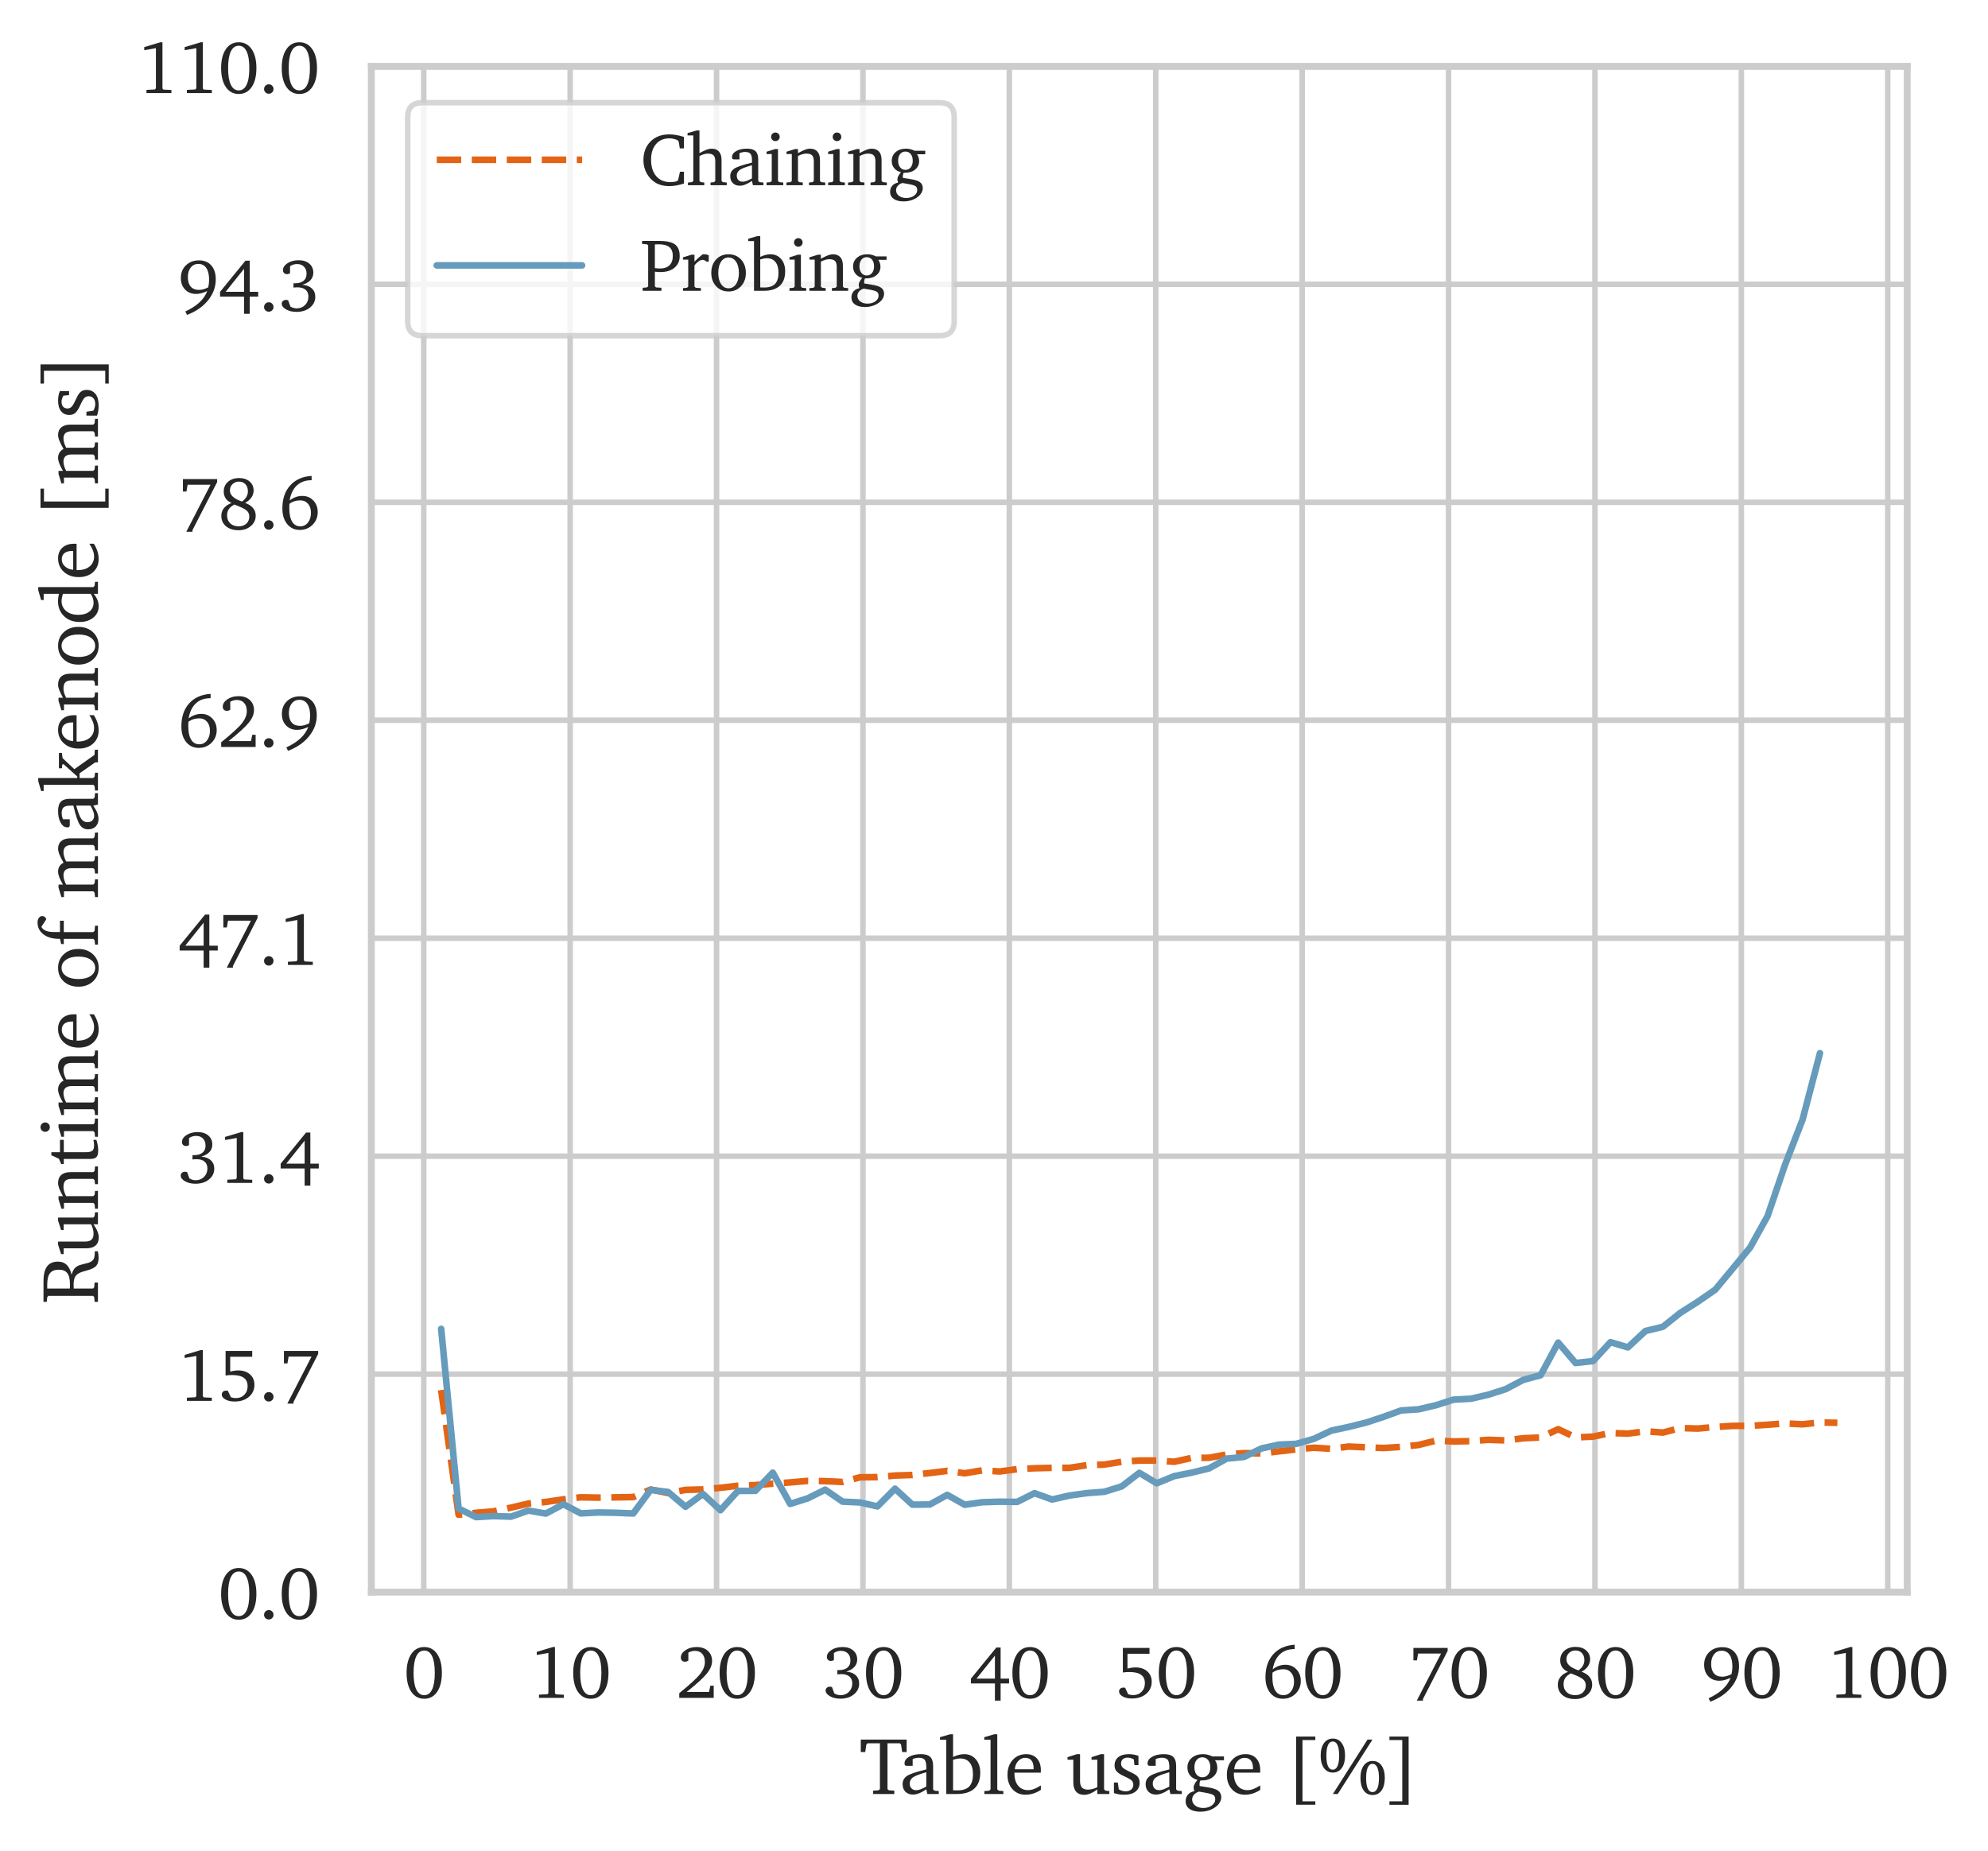 <?xml version="1.0" encoding="utf-8" standalone="no"?>
<!DOCTYPE svg PUBLIC "-//W3C//DTD SVG 1.1//EN"
  "http://www.w3.org/Graphics/SVG/1.1/DTD/svg11.dtd">
<svg xmlns:xlink="http://www.w3.org/1999/xlink" width="361.138pt" height="336.275pt" viewBox="0 0 361.138 336.275" xmlns="http://www.w3.org/2000/svg" version="1.1">
 <defs>
  <style type="text/css">*{stroke-linejoin: round; stroke-linecap: butt}</style>
 </defs>
 <g id="figure_1">
  <g id="patch_1">
   <path d="M 0 336.275 
L 361.138 336.275 
L 361.138 0 
L 0 0 
z
" style="fill: #ffffff"/>
  </g>
  <g id="axes_1">
   <g id="patch_2">
    <path d="M 67.461 289.256 
L 346.461 289.256 
L 346.461 12.056 
L 67.461 12.056 
z
" style="fill: #ffffff"/>
   </g>
   <g id="matplotlib.axis_1">
    <g id="xtick_1">
     <g id="line2d_1">
      <path d="M 76.978 289.256 
L 76.978 12.056 
" clip-path="url(#pc74f387fff)" style="fill: none; stroke: #cccccc; stroke-linecap: round"/>
     </g>
     <g id="text_1">
      <!-- 0 -->
      <g style="fill: #262626" transform="translate(73.307 308.468) scale(0.132 -0.132)">
       <defs>
        <path id="Charter-Roman-30" d="M 1778 4072 
Q 1331 4072 1097 3580 
Q 863 3088 863 2144 
Q 863 1206 1097 718 
Q 1331 231 1778 231 
Q 2225 231 2456 720 
Q 2688 1209 2688 2150 
Q 2688 3094 2456 3583 
Q 2225 4072 1778 4072 
z
M 1778 4372 
Q 2484 4372 2890 3778 
Q 3297 3184 3297 2150 
Q 3297 1113 2889 517 
Q 2481 -78 1778 -78 
Q 1078 -78 670 517 
Q 263 1113 263 2150 
Q 263 3184 669 3778 
Q 1075 4372 1778 4372 
z
" transform="scale(0.016)"/>
       </defs>
       <use xlink:href="#Charter-Roman-30"/>
      </g>
     </g>
    </g>
    <g id="xtick_2">
     <g id="line2d_2">
      <path d="M 103.573 289.256 
L 103.573 12.056 
" clip-path="url(#pc74f387fff)" style="fill: none; stroke: #cccccc; stroke-linecap: round"/>
     </g>
     <g id="text_2">
      <!-- 10 -->
      <g style="fill: #262626" transform="translate(96.232 308.468) scale(0.132 -0.132)">
       <defs>
        <path id="Charter-Roman-31" d="M 1991 4372 
L 2169 4372 
L 2169 397 
L 2247 300 
L 2938 269 
L 2938 0 
L 794 0 
L 794 275 
L 1528 313 
L 1606 422 
L 1606 3866 
L 603 3688 
L 603 3956 
L 1991 4372 
z
" transform="scale(0.016)"/>
       </defs>
       <use xlink:href="#Charter-Roman-31"/>
       <use xlink:href="#Charter-Roman-30" x="55.615"/>
      </g>
     </g>
    </g>
    <g id="xtick_3">
     <g id="line2d_3">
      <path d="M 130.168 289.256 
L 130.168 12.056 
" clip-path="url(#pc74f387fff)" style="fill: none; stroke: #cccccc; stroke-linecap: round"/>
     </g>
     <g id="text_3">
      <!-- 20 -->
      <g style="fill: #262626" transform="translate(122.827 308.468) scale(0.132 -0.132)">
       <defs>
        <path id="Charter-Roman-32" d="M 903 506 
L 2828 506 
L 2944 1050 
L 3231 1050 
L 3231 0 
L 269 0 
L 269 403 
Q 1669 1541 2070 2062 
Q 2472 2584 2472 3078 
Q 2472 3531 2245 3787 
Q 2019 4044 1619 4044 
Q 1469 4044 1328 4006 
Q 1188 3969 1050 3891 
L 1050 3206 
Q 981 3159 909 3134 
Q 838 3109 763 3109 
Q 597 3109 500 3206 
Q 403 3303 403 3469 
Q 403 3828 801 4100 
Q 1200 4372 1759 4372 
Q 2369 4372 2730 4042 
Q 3091 3713 3091 3163 
Q 3091 2656 2652 2103 
Q 2213 1550 903 506 
z
" transform="scale(0.016)"/>
       </defs>
       <use xlink:href="#Charter-Roman-32"/>
       <use xlink:href="#Charter-Roman-30" x="55.615"/>
      </g>
     </g>
    </g>
    <g id="xtick_4">
     <g id="line2d_4">
      <path d="M 156.763 289.256 
L 156.763 12.056 
" clip-path="url(#pc74f387fff)" style="fill: none; stroke: #cccccc; stroke-linecap: round"/>
     </g>
     <g id="text_4">
      <!-- 30 -->
      <g style="fill: #262626" transform="translate(149.422 308.468) scale(0.132 -0.132)">
       <defs>
        <path id="Charter-Roman-33" d="M 2028 2259 
Q 2553 2222 2851 1947 
Q 3150 1672 3150 1228 
Q 3150 669 2695 298 
Q 2241 -72 1528 -72 
Q 1006 -72 634 143 
Q 263 359 263 634 
Q 263 772 366 865 
Q 469 959 622 959 
Q 675 959 722 951 
Q 769 944 813 928 
L 1013 384 
Q 1141 306 1277 268 
Q 1413 231 1556 231 
Q 1988 231 2273 520 
Q 2559 809 2559 1241 
Q 2559 1625 2314 1833 
Q 2069 2041 1613 2041 
Q 1525 2041 1439 2034 
Q 1353 2028 1275 2016 
L 1275 2394 
Q 1297 2394 1340 2391 
Q 1384 2388 1409 2388 
Q 1884 2388 2142 2603 
Q 2400 2819 2400 3213 
Q 2400 3591 2178 3817 
Q 1956 4044 1588 4044 
Q 1416 4044 1266 3998 
Q 1116 3953 978 3859 
L 978 3256 
Q 922 3216 858 3195 
Q 794 3175 716 3175 
Q 563 3175 467 3270 
Q 372 3366 372 3519 
Q 372 3863 765 4117 
Q 1159 4372 1722 4372 
Q 2294 4372 2637 4078 
Q 2981 3784 2981 3297 
Q 2981 2922 2737 2658 
Q 2494 2394 2028 2259 
z
" transform="scale(0.016)"/>
       </defs>
       <use xlink:href="#Charter-Roman-33"/>
       <use xlink:href="#Charter-Roman-30" x="55.615"/>
      </g>
     </g>
    </g>
    <g id="xtick_5">
     <g id="line2d_5">
      <path d="M 183.358 289.256 
L 183.358 12.056 
" clip-path="url(#pc74f387fff)" style="fill: none; stroke: #cccccc; stroke-linecap: round"/>
     </g>
     <g id="text_5">
      <!-- 40 -->
      <g style="fill: #262626" transform="translate(176.017 308.468) scale(0.132 -0.132)">
       <defs>
        <path id="Charter-Roman-34" d="M 2234 3634 
L 653 1656 
L 2234 1656 
L 2234 3634 
z
M 2356 4331 
L 2725 4331 
L 2725 1656 
L 3450 1656 
L 3450 1241 
L 2725 1241 
L 2725 -238 
L 2234 -238 
L 2234 1241 
L 172 1241 
L 172 1656 
L 2356 4331 
z
" transform="scale(0.016)"/>
       </defs>
       <use xlink:href="#Charter-Roman-34"/>
       <use xlink:href="#Charter-Roman-30" x="55.615"/>
      </g>
     </g>
    </g>
    <g id="xtick_6">
     <g id="line2d_6">
      <path d="M 209.953 289.256 
L 209.953 12.056 
" clip-path="url(#pc74f387fff)" style="fill: none; stroke: #cccccc; stroke-linecap: round"/>
     </g>
     <g id="text_6">
      <!-- 50 -->
      <g style="fill: #262626" transform="translate(202.612 308.468) scale(0.132 -0.132)">
       <defs>
        <path id="Charter-Roman-35" d="M 647 4294 
L 2938 4294 
L 2938 3794 
L 1044 3794 
L 1044 2516 
Q 1225 2566 1397 2592 
Q 1569 2619 1728 2619 
Q 2363 2619 2745 2281 
Q 3128 1944 3128 1388 
Q 3128 750 2656 347 
Q 2184 -56 1422 -56 
Q 953 -56 636 120 
Q 319 297 319 544 
Q 319 694 423 789 
Q 528 884 691 884 
Q 719 884 756 879 
Q 794 875 847 863 
L 1100 313 
Q 1206 275 1314 256 
Q 1422 238 1528 238 
Q 1975 238 2258 523 
Q 2541 809 2541 1259 
Q 2541 1747 2214 1984 
Q 1888 2222 1209 2222 
Q 1031 2222 892 2212 
Q 753 2203 647 2181 
L 647 4294 
z
" transform="scale(0.016)"/>
       </defs>
       <use xlink:href="#Charter-Roman-35"/>
       <use xlink:href="#Charter-Roman-30" x="55.615"/>
      </g>
     </g>
    </g>
    <g id="xtick_7">
     <g id="line2d_7">
      <path d="M 236.548 289.256 
L 236.548 12.056 
" clip-path="url(#pc74f387fff)" style="fill: none; stroke: #cccccc; stroke-linecap: round"/>
     </g>
     <g id="text_7">
      <!-- 60 -->
      <g style="fill: #262626" transform="translate(229.207 308.468) scale(0.132 -0.132)">
       <defs>
        <path id="Charter-Roman-36" d="M 928 2175 
Q 922 2106 919 2023 
Q 916 1941 916 1784 
Q 916 1034 1159 632 
Q 1403 231 1863 231 
Q 2263 231 2520 559 
Q 2778 888 2778 1394 
Q 2778 1881 2525 2172 
Q 2272 2463 1856 2463 
Q 1591 2463 1358 2391 
Q 1125 2319 928 2175 
z
M 2834 4569 
L 2834 4197 
L 2816 4197 
Q 2047 4197 1569 3755 
Q 1091 3313 941 2456 
Q 1191 2650 1467 2748 
Q 1744 2847 2028 2847 
Q 2606 2847 2982 2451 
Q 3359 2056 3359 1453 
Q 3359 803 2914 362 
Q 2469 -78 1813 -78 
Q 1141 -78 730 428 
Q 319 934 319 1772 
Q 319 3003 989 3748 
Q 1659 4494 2834 4569 
z
" transform="scale(0.016)"/>
       </defs>
       <use xlink:href="#Charter-Roman-36"/>
       <use xlink:href="#Charter-Roman-30" x="55.615"/>
      </g>
     </g>
    </g>
    <g id="xtick_8">
     <g id="line2d_8">
      <path d="M 263.143 289.256 
L 263.143 12.056 
" clip-path="url(#pc74f387fff)" style="fill: none; stroke: #cccccc; stroke-linecap: round"/>
     </g>
     <g id="text_8">
      <!-- 70 -->
      <g style="fill: #262626" transform="translate(255.802 308.468) scale(0.132 -0.132)">
       <defs>
        <path id="Charter-Roman-37" d="M 453 4294 
L 3397 4294 
L 3397 4038 
L 1275 -97 
L 1275 -238 
L 744 -238 
L 2828 3809 
L 856 3809 
L 756 3225 
L 453 3225 
L 453 4294 
z
" transform="scale(0.016)"/>
       </defs>
       <use xlink:href="#Charter-Roman-37"/>
       <use xlink:href="#Charter-Roman-30" x="55.615"/>
      </g>
     </g>
    </g>
    <g id="xtick_9">
     <g id="line2d_9">
      <path d="M 289.738 289.256 
L 289.738 12.056 
" clip-path="url(#pc74f387fff)" style="fill: none; stroke: #cccccc; stroke-linecap: round"/>
     </g>
     <g id="text_9">
      <!-- 80 -->
      <g style="fill: #262626" transform="translate(282.397 308.468) scale(0.132 -0.132)">
       <defs>
        <path id="Charter-Roman-38" d="M 1403 2106 
Q 1072 1931 923 1709 
Q 775 1488 775 1172 
Q 775 744 1048 487 
Q 1322 231 1778 231 
Q 2188 231 2438 465 
Q 2688 700 2688 1081 
Q 2688 1391 2453 1595 
Q 2219 1800 1403 2106 
z
M 2322 2247 
Q 2769 2091 3003 1808 
Q 3238 1525 3238 1147 
Q 3238 616 2820 256 
Q 2403 -103 1759 -103 
Q 1088 -103 684 236 
Q 281 575 281 1131 
Q 281 1516 503 1794 
Q 725 2072 1159 2241 
Q 828 2378 658 2629 
Q 488 2881 488 3225 
Q 488 3741 855 4062 
Q 1222 4384 1813 4384 
Q 2372 4384 2715 4086 
Q 3059 3788 3059 3309 
Q 3059 2988 2867 2709 
Q 2675 2431 2322 2247 
z
M 2053 2363 
Q 2297 2522 2431 2753 
Q 2566 2984 2566 3244 
Q 2566 3625 2356 3851 
Q 2147 4078 1791 4078 
Q 1463 4078 1241 3859 
Q 1019 3641 1019 3322 
Q 1019 3016 1266 2786 
Q 1513 2556 2053 2363 
z
" transform="scale(0.016)"/>
       </defs>
       <use xlink:href="#Charter-Roman-38"/>
       <use xlink:href="#Charter-Roman-30" x="55.615"/>
      </g>
     </g>
    </g>
    <g id="xtick_10">
     <g id="line2d_10">
      <path d="M 316.332 289.256 
L 316.332 12.056 
" clip-path="url(#pc74f387fff)" style="fill: none; stroke: #cccccc; stroke-linecap: round"/>
     </g>
     <g id="text_10">
      <!-- 90 -->
      <g style="fill: #262626" transform="translate(308.992 308.468) scale(0.132 -0.132)">
       <defs>
        <path id="Charter-Roman-39" d="M 806 -331 
L 659 -38 
Q 1409 313 1875 745 
Q 2341 1178 2547 1722 
Q 2278 1597 2037 1534 
Q 1797 1472 1588 1472 
Q 1000 1472 637 1851 
Q 275 2231 275 2847 
Q 275 3513 712 3936 
Q 1150 4359 1838 4359 
Q 2513 4359 2895 3925 
Q 3278 3491 3278 2719 
Q 3278 1744 2617 925 
Q 1956 106 806 -331 
z
M 2631 2041 
Q 2669 2209 2687 2371 
Q 2706 2534 2706 2688 
Q 2706 3347 2465 3701 
Q 2225 4056 1778 4056 
Q 1375 4056 1126 3743 
Q 878 3431 878 2919 
Q 878 2388 1123 2103 
Q 1369 1819 1825 1819 
Q 2009 1819 2211 1873 
Q 2413 1928 2631 2041 
z
" transform="scale(0.016)"/>
       </defs>
       <use xlink:href="#Charter-Roman-39"/>
       <use xlink:href="#Charter-Roman-30" x="55.615"/>
      </g>
     </g>
    </g>
    <g id="xtick_11">
     <g id="line2d_11">
      <path d="M 342.927 289.256 
L 342.927 12.056 
" clip-path="url(#pc74f387fff)" style="fill: none; stroke: #cccccc; stroke-linecap: round"/>
     </g>
     <g id="text_11">
      <!-- 100 -->
      <g style="fill: #262626" transform="translate(331.917 308.468) scale(0.132 -0.132)">
       <use xlink:href="#Charter-Roman-31"/>
       <use xlink:href="#Charter-Roman-30" x="55.615"/>
       <use xlink:href="#Charter-Roman-30" x="111.23"/>
      </g>
     </g>
    </g>
    <g id="text_12">
     <!-- Table usage [%] -->
     <g style="fill: #262626" transform="translate(156.131 325.939) scale(0.144 -0.144)">
      <defs>
       <path id="Charter-Roman-54" d="M 103 4294 
L 3719 4294 
L 3719 3309 
L 3366 3309 
L 3278 3903 
L 3188 4000 
L 2209 4000 
L 2209 384 
L 2316 294 
L 2747 263 
L 2747 0 
L 1075 0 
L 1075 263 
L 1503 294 
L 1613 384 
L 1613 4000 
L 634 4000 
L 544 3903 
L 453 3309 
L 103 3309 
L 103 4294 
z
" transform="scale(0.016)"/>
       <path id="Charter-Roman-61" d="M 2138 588 
L 2138 1716 
Q 1334 1494 1082 1309 
Q 831 1125 831 825 
Q 831 584 970 442 
Q 1109 300 1344 300 
Q 1494 300 1689 372 
Q 1884 444 2138 588 
z
M 2138 372 
Q 1828 159 1570 57 
Q 1313 -44 1088 -44 
Q 716 -44 492 181 
Q 269 406 269 775 
Q 269 1184 605 1418 
Q 941 1653 2138 1941 
L 2138 2144 
Q 2138 2547 2006 2703 
Q 1875 2859 1550 2859 
Q 1428 2859 1309 2834 
Q 1191 2809 1063 2759 
L 1063 2222 
L 622 2222 
Q 506 2222 464 2264 
Q 422 2306 422 2419 
Q 422 2731 783 2937 
Q 1144 3144 1716 3144 
Q 2219 3144 2447 2925 
Q 2675 2706 2675 2222 
L 2675 366 
L 2784 263 
L 3122 231 
L 3122 0 
L 2222 0 
L 2138 372 
z
" transform="scale(0.016)"/>
       <path id="Charter-Roman-62" d="M 1081 294 
Q 1181 291 1270 289 
Q 1359 288 1434 288 
Q 2063 288 2356 595 
Q 2650 903 2650 1563 
Q 2650 2159 2389 2481 
Q 2128 2803 1644 2803 
Q 1531 2803 1390 2778 
Q 1250 2753 1081 2700 
L 1081 294 
z
M 838 4709 
L 1081 4709 
L 1081 2919 
Q 1319 3031 1536 3087 
Q 1753 3144 1959 3144 
Q 2525 3144 2875 2739 
Q 3225 2334 3225 1684 
Q 3225 853 2754 426 
Q 2284 0 1369 0 
L 544 0 
L 544 4281 
L 50 4281 
L 50 4481 
L 838 4709 
z
" transform="scale(0.016)"/>
       <path id="Charter-Roman-6c" d="M 178 0 
L 178 231 
L 556 263 
L 666 366 
L 666 4281 
L 172 4281 
L 172 4481 
L 953 4709 
L 1197 4709 
L 1197 366 
L 1313 263 
L 1678 231 
L 1678 0 
L 178 0 
z
" transform="scale(0.016)"/>
       <path id="Charter-Roman-65" d="M 2297 1953 
L 2297 2053 
Q 2297 2441 2126 2647 
Q 1956 2853 1631 2853 
Q 1313 2853 1080 2598 
Q 847 2344 819 1953 
L 2297 1953 
z
M 2869 678 
L 2869 325 
Q 2584 138 2278 41 
Q 1972 -56 1663 -56 
Q 1028 -56 633 380 
Q 238 816 238 1516 
Q 238 2234 652 2689 
Q 1066 3144 1716 3144 
Q 2247 3144 2558 2805 
Q 2869 2466 2869 1881 
Q 2869 1803 2867 1762 
Q 2866 1722 2859 1684 
L 788 1684 
L 788 1613 
Q 788 1009 1078 657 
Q 1369 306 1863 306 
Q 2091 306 2336 397 
Q 2581 488 2869 678 
z
" transform="scale(0.016)"/>
       <path id="Charter-Roman-20" transform="scale(0.016)"/>
       <path id="Charter-Roman-75" d="M 909 3144 
L 1153 3144 
L 1153 1025 
Q 1153 675 1303 511 
Q 1453 347 1772 347 
Q 1950 347 2133 394 
Q 2316 441 2516 538 
L 2516 2706 
L 2059 2706 
L 2059 2906 
L 2803 3144 
L 3047 3144 
L 3047 366 
L 3163 263 
L 3463 231 
L 3463 0 
L 2516 0 
L 2516 359 
Q 2216 144 1961 40 
Q 1706 -63 1478 -63 
Q 1063 -63 842 189 
Q 622 441 622 916 
L 622 2706 
L 166 2706 
L 166 2906 
L 909 3144 
z
" transform="scale(0.016)"/>
       <path id="Charter-Roman-73" d="M 2203 3003 
L 2203 2278 
L 1888 2278 
L 1838 2731 
Q 1709 2800 1593 2834 
Q 1478 2869 1363 2869 
Q 1113 2869 972 2747 
Q 831 2625 831 2406 
Q 831 2228 943 2103 
Q 1056 1978 1375 1825 
Q 1425 1800 1528 1753 
Q 1891 1588 2053 1453 
Q 2172 1359 2234 1217 
Q 2297 1075 2297 903 
Q 2297 453 1980 198 
Q 1663 -56 1100 -56 
Q 869 -56 658 -23 
Q 447 9 269 78 
L 269 909 
L 575 909 
L 653 366 
Q 788 288 923 250 
Q 1059 213 1197 213 
Q 1469 213 1633 355 
Q 1797 497 1797 728 
Q 1797 922 1684 1048 
Q 1572 1175 1147 1369 
Q 666 1584 492 1775 
Q 319 1966 319 2247 
Q 319 2675 616 2909 
Q 913 3144 1453 3144 
Q 1669 3144 1855 3108 
Q 2041 3072 2203 3003 
z
" transform="scale(0.016)"/>
       <path id="Charter-Roman-67" d="M 1319 191 
Q 1059 113 914 -53 
Q 769 -219 769 -434 
Q 769 -722 1012 -911 
Q 1256 -1100 1638 -1100 
Q 2047 -1100 2319 -903 
Q 2591 -706 2591 -422 
Q 2591 -206 2472 -103 
Q 2353 0 1941 78 
L 1319 191 
z
M 1575 2894 
Q 1288 2894 1117 2680 
Q 947 2466 947 2106 
Q 947 1750 1120 1534 
Q 1294 1319 1575 1319 
Q 1856 1319 2029 1534 
Q 2203 1750 2203 2106 
Q 2203 2463 2031 2678 
Q 1859 2894 1575 2894 
z
M 2363 2963 
L 3278 2963 
L 3278 2663 
L 2572 2663 
Q 2666 2522 2709 2378 
Q 2753 2234 2753 2069 
Q 2753 1628 2412 1348 
Q 2072 1069 1528 1069 
L 1422 1069 
Q 1384 997 1367 925 
Q 1350 853 1350 781 
Q 1350 759 1356 688 
Q 1363 647 1363 628 
L 1978 531 
Q 2578 441 2822 261 
Q 3066 81 3066 -256 
Q 3066 -441 2964 -633 
Q 2863 -825 2681 -972 
Q 2428 -1178 2103 -1286 
Q 1778 -1394 1416 -1394 
Q 869 -1394 562 -1175 
Q 256 -956 256 -569 
Q 256 -259 440 -46 
Q 625 166 947 225 
Q 916 300 900 372 
Q 884 444 884 513 
Q 884 634 959 784 
Q 1034 934 1191 1119 
Q 825 1200 611 1461 
Q 397 1722 397 2088 
Q 397 2559 739 2851 
Q 1081 3144 1638 3144 
Q 1822 3144 2001 3098 
Q 2181 3053 2363 2963 
z
" transform="scale(0.016)"/>
       <path id="Charter-Roman-5b" d="M 891 4531 
L 2406 4531 
L 2406 4256 
L 1394 4256 
L 1394 -575 
L 2406 -575 
L 2406 -844 
L 891 -844 
L 891 4531 
z
" transform="scale(0.016)"/>
       <path id="Charter-Roman-25" d="M 4281 2381 
Q 4041 2381 3911 2095 
Q 3781 1809 3781 1269 
Q 3781 719 3907 436 
Q 4034 153 4281 153 
Q 4534 153 4664 436 
Q 4794 719 4794 1269 
Q 4794 1809 4662 2095 
Q 4531 2381 4281 2381 
z
M 4294 2606 
Q 4738 2606 4995 2247 
Q 5253 1888 5253 1269 
Q 5253 641 4997 281 
Q 4741 -78 4294 -78 
Q 3847 -78 3590 280 
Q 3334 638 3334 1269 
Q 3334 1888 3593 2247 
Q 3853 2606 4294 2606 
z
M 1147 4141 
Q 903 4141 775 3858 
Q 647 3575 647 3034 
Q 647 2484 773 2201 
Q 900 1919 1147 1919 
Q 1397 1919 1526 2203 
Q 1656 2488 1656 3034 
Q 1656 3575 1526 3858 
Q 1397 4141 1147 4141 
z
M 3891 4294 
L 4281 4294 
L 1544 0 
L 1159 0 
L 3891 4294 
z
M 1159 4372 
Q 1600 4372 1859 4012 
Q 2119 3653 2119 3034 
Q 2119 2406 1861 2048 
Q 1603 1691 1159 1691 
Q 713 1691 455 2047 
Q 197 2403 197 3034 
Q 197 3653 456 4012 
Q 716 4372 1159 4372 
z
" transform="scale(0.016)"/>
       <path id="Charter-Roman-5d" d="M 294 4531 
L 1806 4531 
L 1806 -850 
L 294 -850 
L 294 -575 
L 1306 -575 
L 1306 4256 
L 294 4256 
L 294 4531 
z
" transform="scale(0.016)"/>
      </defs>
      <use xlink:href="#Charter-Roman-54"/>
      <use xlink:href="#Charter-Roman-61" x="50.092"/>
      <use xlink:href="#Charter-Roman-62" x="100.775"/>
      <use xlink:href="#Charter-Roman-6c" x="154.682"/>
      <use xlink:href="#Charter-Roman-65" x="182.904"/>
      <use xlink:href="#Charter-Roman-20" x="232.025"/>
      <use xlink:href="#Charter-Roman-75" x="259.809"/>
      <use xlink:href="#Charter-Roman-73" x="316.693"/>
      <use xlink:href="#Charter-Roman-61" x="356.684"/>
      <use xlink:href="#Charter-Roman-67" x="407.367"/>
      <use xlink:href="#Charter-Roman-65" x="459.662"/>
      <use xlink:href="#Charter-Roman-20" x="508.783"/>
      <use xlink:href="#Charter-Roman-5b" x="536.566"/>
      <use xlink:href="#Charter-Roman-25" x="578.656"/>
      <use xlink:href="#Charter-Roman-5d" x="663.861"/>
     </g>
    </g>
   </g>
   <g id="matplotlib.axis_2">
    <g id="ytick_1">
     <g id="line2d_12">
      <path d="M 67.461 289.256 
L 346.461 289.256 
" clip-path="url(#pc74f387fff)" style="fill: none; stroke: #cccccc; stroke-linecap: round"/>
     </g>
     <g id="text_13">
      <!-- 0.0 -->
      <g style="fill: #262626" transform="translate(39.613 294.112) scale(0.132 -0.132)">
       <defs>
        <path id="Charter-Roman-2e" d="M 891 756 
Q 1059 756 1176 637 
Q 1294 519 1294 347 
Q 1294 178 1175 61 
Q 1056 -56 891 -56 
Q 719 -56 600 59 
Q 481 175 481 347 
Q 481 516 600 636 
Q 719 756 891 756 
z
" transform="scale(0.016)"/>
       </defs>
       <use xlink:href="#Charter-Roman-30"/>
       <use xlink:href="#Charter-Roman-2e" x="55.615"/>
       <use xlink:href="#Charter-Roman-30" x="83.398"/>
      </g>
     </g>
    </g>
    <g id="ytick_2">
     <g id="line2d_13">
      <path d="M 67.461 249.656 
L 346.461 249.656 
" clip-path="url(#pc74f387fff)" style="fill: none; stroke: #cccccc; stroke-linecap: round"/>
     </g>
     <g id="text_14">
      <!-- 15.7 -->
      <g style="fill: #262626" transform="translate(32.272 254.512) scale(0.132 -0.132)">
       <use xlink:href="#Charter-Roman-31"/>
       <use xlink:href="#Charter-Roman-35" x="55.615"/>
       <use xlink:href="#Charter-Roman-2e" x="111.23"/>
       <use xlink:href="#Charter-Roman-37" x="139.014"/>
      </g>
     </g>
    </g>
    <g id="ytick_3">
     <g id="line2d_14">
      <path d="M 67.461 210.056 
L 346.461 210.056 
" clip-path="url(#pc74f387fff)" style="fill: none; stroke: #cccccc; stroke-linecap: round"/>
     </g>
     <g id="text_15">
      <!-- 31.4 -->
      <g style="fill: #262626" transform="translate(32.272 214.912) scale(0.132 -0.132)">
       <use xlink:href="#Charter-Roman-33"/>
       <use xlink:href="#Charter-Roman-31" x="55.615"/>
       <use xlink:href="#Charter-Roman-2e" x="111.23"/>
       <use xlink:href="#Charter-Roman-34" x="139.014"/>
      </g>
     </g>
    </g>
    <g id="ytick_4">
     <g id="line2d_15">
      <path d="M 67.461 170.456 
L 346.461 170.456 
" clip-path="url(#pc74f387fff)" style="fill: none; stroke: #cccccc; stroke-linecap: round"/>
     </g>
     <g id="text_16">
      <!-- 47.1 -->
      <g style="fill: #262626" transform="translate(32.272 175.312) scale(0.132 -0.132)">
       <use xlink:href="#Charter-Roman-34"/>
       <use xlink:href="#Charter-Roman-37" x="55.615"/>
       <use xlink:href="#Charter-Roman-2e" x="111.23"/>
       <use xlink:href="#Charter-Roman-31" x="139.014"/>
      </g>
     </g>
    </g>
    <g id="ytick_5">
     <g id="line2d_16">
      <path d="M 67.461 130.856 
L 346.461 130.856 
" clip-path="url(#pc74f387fff)" style="fill: none; stroke: #cccccc; stroke-linecap: round"/>
     </g>
     <g id="text_17">
      <!-- 62.9 -->
      <g style="fill: #262626" transform="translate(32.272 135.712) scale(0.132 -0.132)">
       <use xlink:href="#Charter-Roman-36"/>
       <use xlink:href="#Charter-Roman-32" x="55.615"/>
       <use xlink:href="#Charter-Roman-2e" x="111.23"/>
       <use xlink:href="#Charter-Roman-39" x="139.014"/>
      </g>
     </g>
    </g>
    <g id="ytick_6">
     <g id="line2d_17">
      <path d="M 67.461 91.256 
L 346.461 91.256 
" clip-path="url(#pc74f387fff)" style="fill: none; stroke: #cccccc; stroke-linecap: round"/>
     </g>
     <g id="text_18">
      <!-- 78.6 -->
      <g style="fill: #262626" transform="translate(32.272 96.112) scale(0.132 -0.132)">
       <use xlink:href="#Charter-Roman-37"/>
       <use xlink:href="#Charter-Roman-38" x="55.615"/>
       <use xlink:href="#Charter-Roman-2e" x="111.23"/>
       <use xlink:href="#Charter-Roman-36" x="139.014"/>
      </g>
     </g>
    </g>
    <g id="ytick_7">
     <g id="line2d_18">
      <path d="M 67.461 51.656 
L 346.461 51.656 
" clip-path="url(#pc74f387fff)" style="fill: none; stroke: #cccccc; stroke-linecap: round"/>
     </g>
     <g id="text_19">
      <!-- 94.3 -->
      <g style="fill: #262626" transform="translate(32.272 56.512) scale(0.132 -0.132)">
       <use xlink:href="#Charter-Roman-39"/>
       <use xlink:href="#Charter-Roman-34" x="55.615"/>
       <use xlink:href="#Charter-Roman-2e" x="111.23"/>
       <use xlink:href="#Charter-Roman-33" x="139.014"/>
      </g>
     </g>
    </g>
    <g id="ytick_8">
     <g id="line2d_19">
      <path d="M 67.461 12.056 
L 346.461 12.056 
" clip-path="url(#pc74f387fff)" style="fill: none; stroke: #cccccc; stroke-linecap: round"/>
     </g>
     <g id="text_20">
      <!-- 110.0 -->
      <g style="fill: #262626" transform="translate(24.932 16.912) scale(0.132 -0.132)">
       <use xlink:href="#Charter-Roman-31"/>
       <use xlink:href="#Charter-Roman-31" x="55.615"/>
       <use xlink:href="#Charter-Roman-30" x="111.23"/>
       <use xlink:href="#Charter-Roman-2e" x="166.846"/>
       <use xlink:href="#Charter-Roman-30" x="194.629"/>
      </g>
     </g>
    </g>
    <g id="text_21">
     <!-- Runtime of makenode [ms] -->
     <g style="fill: #262626" transform="translate(17.795 237.008) rotate(-90) scale(0.144 -0.144)">
      <defs>
       <path id="Charter-Roman-52" d="M 1259 4000 
L 1259 2216 
Q 1356 2213 1443 2211 
Q 1531 2209 1613 2209 
Q 2206 2209 2476 2418 
Q 2747 2628 2747 3091 
Q 2747 3569 2469 3784 
Q 2191 4000 1569 4000 
L 1259 4000 
z
M 213 4294 
L 1844 4294 
Q 2628 4294 3006 4011 
Q 3384 3728 3384 3144 
Q 3384 2728 3125 2461 
Q 2866 2194 2350 2081 
Q 2591 2016 2753 1911 
Q 2916 1806 3009 1650 
Q 3116 1478 3191 1145 
Q 3266 813 3309 703 
Q 3406 441 3575 345 
Q 3744 250 4141 250 
L 4197 250 
L 4197 6 
Q 4053 -22 3931 -36 
Q 3809 -50 3700 -50 
Q 3478 -50 3320 -4 
Q 3163 41 3053 134 
Q 2825 334 2675 916 
Q 2619 1125 2584 1228 
Q 2456 1619 2239 1769 
Q 2022 1919 1581 1919 
Q 1488 1919 1281 1909 
L 1259 1906 
L 1259 384 
L 1369 294 
L 1734 263 
L 1734 0 
L 213 0 
L 213 263 
L 575 294 
L 684 384 
L 684 3909 
L 575 4000 
L 213 4038 
L 213 4294 
z
" transform="scale(0.016)"/>
       <path id="Charter-Roman-6e" d="M 191 0 
L 191 231 
L 538 263 
L 647 366 
L 647 2681 
L 191 2681 
L 191 2881 
L 934 3109 
L 1178 3109 
L 1178 2759 
Q 1563 2972 1797 3058 
Q 2031 3144 2209 3144 
Q 2628 3144 2850 2894 
Q 3072 2644 3072 2169 
L 3072 366 
L 3181 263 
L 3525 231 
L 3525 0 
L 2125 0 
L 2125 231 
L 2431 263 
L 2541 366 
L 2541 2059 
Q 2541 2419 2392 2569 
Q 2244 2719 1894 2719 
Q 1741 2719 1562 2667 
Q 1384 2616 1178 2509 
L 1178 366 
L 1288 263 
L 1594 231 
L 1594 0 
L 191 0 
z
" transform="scale(0.016)"/>
       <path id="Charter-Roman-74" d="M 563 2694 
L 159 2694 
L 159 2894 
L 581 3078 
L 856 3675 
L 1094 3675 
L 1094 2994 
L 2069 2994 
L 2069 2694 
L 1094 2694 
L 1094 1006 
Q 1094 591 1209 448 
Q 1325 306 1625 306 
Q 1728 306 1839 318 
Q 1950 331 2069 359 
L 2069 122 
Q 1850 53 1637 17 
Q 1425 -19 1228 -19 
Q 859 -19 711 120 
Q 563 259 563 628 
L 563 2694 
z
" transform="scale(0.016)"/>
       <path id="Charter-Roman-69" d="M 959 3109 
L 1209 3109 
L 1209 366 
L 1319 263 
L 1663 231 
L 1663 0 
L 225 0 
L 225 231 
L 563 263 
L 672 366 
L 672 2681 
L 225 2681 
L 225 2881 
L 959 3109 
z
M 984 4531 
Q 1141 4531 1248 4422 
Q 1356 4313 1356 4159 
Q 1356 4006 1248 3900 
Q 1141 3794 984 3794 
Q 831 3794 723 3900 
Q 616 4006 616 4159 
Q 616 4316 723 4423 
Q 831 4531 984 4531 
z
" transform="scale(0.016)"/>
       <path id="Charter-Roman-6d" d="M 2906 2713 
Q 3275 2931 3547 3037 
Q 3819 3144 4006 3144 
Q 4394 3144 4609 2892 
Q 4825 2641 4825 2188 
L 4825 2169 
L 4825 366 
L 4941 263 
L 5281 231 
L 5281 0 
L 3884 0 
L 3884 231 
L 4184 263 
L 4300 366 
L 4300 2059 
Q 4300 2400 4159 2559 
Q 4019 2719 3725 2719 
Q 3578 2719 3398 2667 
Q 3219 2616 3003 2509 
L 3003 366 
L 3116 263 
L 3419 231 
L 3419 0 
L 2053 0 
L 2053 231 
L 2363 263 
L 2472 366 
L 2472 2059 
Q 2472 2397 2333 2558 
Q 2194 2719 1906 2719 
Q 1750 2719 1570 2667 
Q 1391 2616 1178 2509 
L 1178 366 
L 1288 263 
L 1594 231 
L 1594 0 
L 191 0 
L 191 231 
L 538 263 
L 647 366 
L 647 2681 
L 191 2681 
L 191 2881 
L 934 3109 
L 1178 3109 
L 1178 2759 
Q 1513 2956 1761 3050 
Q 2009 3144 2203 3144 
Q 2438 3144 2617 3034 
Q 2797 2925 2906 2713 
z
" transform="scale(0.016)"/>
       <path id="Charter-Roman-6f" d="M 1722 2869 
Q 1322 2869 1080 2508 
Q 838 2147 838 1544 
Q 838 941 1081 580 
Q 1325 219 1722 219 
Q 2125 219 2369 578 
Q 2613 938 2613 1544 
Q 2613 2144 2367 2506 
Q 2122 2869 1722 2869 
z
M 1722 3144 
Q 2375 3144 2794 2695 
Q 3213 2247 3213 1544 
Q 3213 841 2792 392 
Q 2372 -56 1722 -56 
Q 1072 -56 655 391 
Q 238 838 238 1544 
Q 238 2250 652 2697 
Q 1066 3144 1722 3144 
z
" transform="scale(0.016)"/>
       <path id="Charter-Roman-66" d="M 184 0 
L 184 231 
L 525 263 
L 641 366 
L 641 2694 
L 231 2694 
L 231 2900 
L 641 2994 
L 641 3066 
Q 641 3838 997 4300 
Q 1353 4763 1941 4763 
Q 2156 4763 2297 4658 
Q 2438 4553 2438 4397 
Q 2438 4281 2369 4195 
Q 2300 4109 2175 4078 
L 1594 4459 
Q 1388 4366 1283 4114 
Q 1178 3863 1178 3463 
L 1178 2994 
L 2069 2994 
L 2069 2694 
L 1172 2694 
L 1172 366 
L 1281 263 
L 1678 231 
L 1678 0 
L 184 0 
z
" transform="scale(0.016)"/>
       <path id="Charter-Roman-6b" d="M 159 0 
L 159 231 
L 506 263 
L 616 366 
L 616 4281 
L 122 4281 
L 122 4481 
L 903 4709 
L 1147 4709 
L 1147 1631 
L 1269 1631 
L 2247 2725 
L 2203 2816 
L 1913 2841 
L 1913 3078 
L 3128 3078 
L 3128 2841 
L 2719 2791 
L 1844 1863 
L 2969 275 
L 3378 244 
L 3378 0 
L 2381 0 
L 2381 213 
L 1516 1453 
L 1147 1453 
L 1147 366 
L 1259 263 
L 1563 231 
L 1563 0 
L 159 0 
z
" transform="scale(0.016)"/>
       <path id="Charter-Roman-64" d="M 2450 569 
L 2450 2766 
Q 2275 2816 2136 2842 
Q 1997 2869 1888 2869 
Q 1397 2869 1095 2506 
Q 794 2144 794 1550 
Q 794 997 1055 672 
Q 1316 347 1753 347 
Q 1922 347 2095 401 
Q 2269 456 2450 569 
z
M 2450 4281 
L 1959 4281 
L 1959 4481 
L 2741 4709 
L 2981 4709 
L 2981 366 
L 3091 263 
L 3397 231 
L 3397 0 
L 2450 0 
L 2450 331 
Q 2200 131 1962 37 
Q 1725 -56 1466 -56 
Q 928 -56 579 364 
Q 231 784 231 1441 
Q 231 2203 689 2676 
Q 1147 3150 1881 3150 
Q 2009 3150 2153 3131 
Q 2297 3113 2450 3078 
L 2450 4281 
z
" transform="scale(0.016)"/>
      </defs>
      <use xlink:href="#Charter-Roman-52"/>
      <use xlink:href="#Charter-Roman-75" x="60.975"/>
      <use xlink:href="#Charter-Roman-6e" x="117.859"/>
      <use xlink:href="#Charter-Roman-74" x="174.646"/>
      <use xlink:href="#Charter-Roman-69" x="208.045"/>
      <use xlink:href="#Charter-Roman-6d" x="236.023"/>
      <use xlink:href="#Charter-Roman-65" x="320.301"/>
      <use xlink:href="#Charter-Roman-20" x="369.422"/>
      <use xlink:href="#Charter-Roman-6f" x="397.205"/>
      <use xlink:href="#Charter-Roman-66" x="451.111"/>
      <use xlink:href="#Charter-Roman-20" x="483.191"/>
      <use xlink:href="#Charter-Roman-6d" x="510.975"/>
      <use xlink:href="#Charter-Roman-61" x="595.252"/>
      <use xlink:href="#Charter-Roman-6b" x="645.936"/>
      <use xlink:href="#Charter-Roman-65" x="697.645"/>
      <use xlink:href="#Charter-Roman-6e" x="746.766"/>
      <use xlink:href="#Charter-Roman-6f" x="803.553"/>
      <use xlink:href="#Charter-Roman-64" x="857.459"/>
      <use xlink:href="#Charter-Roman-65" x="913.953"/>
      <use xlink:href="#Charter-Roman-20" x="963.074"/>
      <use xlink:href="#Charter-Roman-5b" x="990.857"/>
      <use xlink:href="#Charter-Roman-6d" x="1032.947"/>
      <use xlink:href="#Charter-Roman-73" x="1117.225"/>
      <use xlink:href="#Charter-Roman-5d" x="1157.215"/>
     </g>
    </g>
   </g>
   <g id="line2d_20">
    <path d="M 80.142 252.54 
L 83.307 275.197 
L 86.499 274.842 
L 89.663 274.584 
L 92.828 273.909 
L 95.993 273.167 
L 99.158 272.873 
L 102.349 272.403 
L 105.514 272.033 
L 108.679 272.092 
L 111.844 272.042 
L 115.035 271.989 
L 118.2 270.614 
L 121.365 271.261 
L 124.529 270.687 
L 127.694 270.6 
L 130.886 270.303 
L 134.05 269.931 
L 137.215 269.813 
L 140.38 269.558 
L 143.545 269.326 
L 146.736 269.051 
L 149.901 269.096 
L 153.066 269.247 
L 156.231 268.396 
L 159.395 268.368 
L 162.587 268.077 
L 165.752 267.976 
L 168.917 267.615 
L 172.081 267.231 
L 175.246 267.668 
L 178.438 267.136 
L 181.602 267.343 
L 184.767 266.921 
L 187.932 266.753 
L 191.123 266.677 
L 194.288 266.677 
L 197.453 266.19 
L 200.618 266.083 
L 203.783 265.571 
L 206.974 265.353 
L 210.139 265.344 
L 213.304 265.577 
L 216.468 264.874 
L 219.633 264.849 
L 222.825 264.255 
L 225.989 264.003 
L 229.154 264.065 
L 232.319 263.681 
L 235.484 263.32 
L 238.675 263.026 
L 241.84 263.222 
L 245.005 262.81 
L 248.17 262.959 
L 251.361 263.071 
L 254.526 262.875 
L 257.691 262.522 
L 260.855 261.732 
L 264.02 261.881 
L 267.212 261.827 
L 270.376 261.584 
L 273.541 261.699 
L 276.706 261.304 
L 279.871 261.155 
L 283.062 259.655 
L 286.227 261.15 
L 289.392 261.004 
L 292.557 260.349 
L 295.721 260.458 
L 298.913 260.041 
L 302.078 260.271 
L 305.242 259.453 
L 308.407 259.543 
L 311.572 259.257 
L 314.763 259.055 
L 317.928 259.05 
L 321.093 258.851 
L 324.258 258.607 
L 327.449 258.767 
L 330.614 258.434 
L 333.779 258.498 
" clip-path="url(#pc74f387fff)" style="fill: none; stroke-dasharray: 4.44,1.92; stroke-dashoffset: 0; stroke: #e36414; stroke-width: 1.2"/>
   </g>
   <g id="line2d_21">
    <path d="M 80.142 241.429 
L 83.307 274.08 
L 86.499 275.631 
L 89.663 275.444 
L 92.828 275.547 
L 95.993 274.441 
L 99.158 274.99 
L 102.349 273.291 
L 105.514 274.954 
L 108.679 274.789 
L 111.844 274.842 
L 115.035 274.971 
L 118.2 270.673 
L 121.365 271.067 
L 124.529 273.75 
L 127.694 271.426 
L 130.886 274.371 
L 134.05 270.871 
L 137.215 270.86 
L 140.38 267.553 
L 143.545 273.232 
L 146.736 272.221 
L 149.901 270.642 
L 153.066 272.82 
L 156.231 272.969 
L 159.395 273.683 
L 162.587 270.468 
L 165.752 273.369 
L 168.917 273.335 
L 172.081 271.588 
L 175.246 273.38 
L 178.438 272.927 
L 181.602 272.831 
L 184.767 272.871 
L 187.932 271.28 
L 191.123 272.431 
L 194.288 271.709 
L 197.453 271.272 
L 200.618 271.028 
L 203.783 270.043 
L 206.974 267.59 
L 210.139 269.483 
L 213.304 268.186 
L 216.468 267.553 
L 219.633 266.783 
L 222.825 265.005 
L 225.989 264.697 
L 229.154 263.155 
L 232.319 262.466 
L 235.484 262.317 
L 238.675 261.413 
L 241.84 259.918 
L 245.005 259.24 
L 248.17 258.456 
L 251.361 257.403 
L 254.526 256.253 
L 257.691 256.043 
L 260.855 255.306 
L 264.02 254.293 
L 267.212 254.119 
L 270.376 253.388 
L 273.541 252.375 
L 276.706 250.695 
L 279.871 249.852 
L 283.062 243.919 
L 286.227 247.634 
L 289.392 247.276 
L 292.557 243.849 
L 295.721 244.792 
L 298.913 241.816 
L 302.078 241.049 
L 305.242 238.523 
L 308.407 236.515 
L 311.572 234.326 
L 314.763 230.484 
L 317.928 226.645 
L 321.093 220.945 
L 324.258 211.651 
L 327.449 203.419 
L 330.614 191.34 
" clip-path="url(#pc74f387fff)" style="fill: none; stroke: #669bbc; stroke-width: 1.2; stroke-linecap: round"/>
   </g>
   <g id="patch_3">
    <path d="M 67.461 289.256 
L 67.461 12.056 
" style="fill: none; stroke: #cccccc; stroke-width: 1.25; stroke-linejoin: miter; stroke-linecap: square"/>
   </g>
   <g id="patch_4">
    <path d="M 346.461 289.256 
L 346.461 12.056 
" style="fill: none; stroke: #cccccc; stroke-width: 1.25; stroke-linejoin: miter; stroke-linecap: square"/>
   </g>
   <g id="patch_5">
    <path d="M 67.461 289.256 
L 346.461 289.256 
" style="fill: none; stroke: #cccccc; stroke-width: 1.25; stroke-linejoin: miter; stroke-linecap: square"/>
   </g>
   <g id="patch_6">
    <path d="M 67.461 12.056 
L 346.461 12.056 
" style="fill: none; stroke: #cccccc; stroke-width: 1.25; stroke-linejoin: miter; stroke-linecap: square"/>
   </g>
   <g id="legend_1">
    <g id="patch_7">
     <path d="M 76.701 60.991 
L 170.697 60.991 
Q 173.337 60.991 173.337 58.351 
L 173.337 21.296 
Q 173.337 18.656 170.697 18.656 
L 76.701 18.656 
Q 74.061 18.656 74.061 21.296 
L 74.061 58.351 
Q 74.061 60.991 76.701 60.991 
z
" style="fill: #ffffff; opacity: 0.8; stroke: #cccccc; stroke-linejoin: miter"/>
    </g>
    <g id="line2d_22">
     <path d="M 79.341 29.028 
L 92.541 29.028 
L 105.741 29.028 
" style="fill: none; stroke-dasharray: 4.44,1.92; stroke-dashoffset: 0; stroke: #e36414; stroke-width: 1.2"/>
    </g>
    <g id="text_22">
     <!-- Chaining -->
     <g style="fill: #262626" transform="translate(116.301 33.648) scale(0.132 -0.132)">
      <defs>
       <path id="Charter-Roman-43" d="M 3763 147 
Q 3447 38 3119 -20 
Q 2791 -78 2472 -78 
Q 2156 -78 1881 -12 
Q 1606 53 1381 178 
Q 866 472 570 998 
Q 275 1525 275 2150 
Q 275 3150 886 3761 
Q 1497 4372 2497 4372 
Q 2784 4372 3101 4317 
Q 3419 4263 3763 4153 
L 3763 3169 
L 3406 3169 
L 3309 3750 
L 3225 3866 
Q 3041 3950 2866 3990 
Q 2691 4031 2509 4031 
Q 1784 4031 1359 3537 
Q 934 3044 934 2194 
Q 934 1291 1378 777 
Q 1822 263 2606 263 
Q 2744 263 2883 283 
Q 3022 303 3163 347 
L 3263 447 
L 3419 1159 
L 3763 1159 
L 3763 147 
z
" transform="scale(0.016)"/>
       <path id="Charter-Roman-68" d="M 903 4709 
L 1147 4709 
L 1147 2759 
Q 1525 2969 1764 3056 
Q 2003 3144 2181 3144 
Q 2603 3144 2825 2894 
Q 3047 2644 3047 2169 
L 3047 366 
L 3156 263 
L 3494 231 
L 3494 0 
L 2100 0 
L 2100 231 
L 2400 263 
L 2509 366 
L 2509 2059 
Q 2509 2419 2359 2569 
Q 2209 2719 1863 2719 
Q 1709 2719 1531 2667 
Q 1353 2616 1147 2509 
L 1147 366 
L 1259 263 
L 1563 231 
L 1563 0 
L 159 0 
L 159 231 
L 506 263 
L 616 366 
L 616 4281 
L 122 4281 
L 122 4481 
L 903 4709 
z
" transform="scale(0.016)"/>
      </defs>
      <use xlink:href="#Charter-Roman-43"/>
      <use xlink:href="#Charter-Roman-68" x="63.184"/>
      <use xlink:href="#Charter-Roman-61" x="119.58"/>
      <use xlink:href="#Charter-Roman-69" x="170.264"/>
      <use xlink:href="#Charter-Roman-6e" x="198.242"/>
      <use xlink:href="#Charter-Roman-69" x="255.029"/>
      <use xlink:href="#Charter-Roman-6e" x="283.008"/>
      <use xlink:href="#Charter-Roman-67" x="339.795"/>
     </g>
    </g>
    <g id="line2d_23">
     <path d="M 79.341 48.216 
L 92.541 48.216 
L 105.741 48.216 
" style="fill: none; stroke: #669bbc; stroke-width: 1.2; stroke-linecap: round"/>
    </g>
    <g id="text_23">
     <!-- Probing -->
     <g style="fill: #262626" transform="translate(116.301 52.836) scale(0.132 -0.132)">
      <defs>
       <path id="Charter-Roman-50" d="M 1259 1953 
Q 1434 1934 1529 1926 
Q 1625 1919 1684 1919 
Q 2231 1919 2517 2197 
Q 2803 2475 2803 3003 
Q 2803 3513 2508 3756 
Q 2213 4000 1594 4000 
Q 1463 4000 1392 3997 
Q 1322 3994 1259 3988 
L 1259 1953 
z
M 213 0 
L 213 263 
L 575 294 
L 684 384 
L 684 3909 
L 575 4000 
L 159 4038 
L 159 4294 
L 1619 4294 
Q 2581 4294 2989 3991 
Q 3397 3688 3397 2988 
Q 3397 2363 2948 1988 
Q 2500 1613 1741 1613 
Q 1663 1613 1550 1620 
Q 1438 1628 1263 1644 
L 1259 384 
L 1369 294 
L 1825 263 
L 1825 0 
L 213 0 
z
" transform="scale(0.016)"/>
       <path id="Charter-Roman-72" d="M 191 0 
L 191 231 
L 531 263 
L 641 366 
L 641 2681 
L 191 2681 
L 191 2881 
L 934 3109 
L 1178 3109 
L 1178 2509 
Q 1334 2669 1504 2823 
Q 1675 2978 1863 3128 
Q 1891 3138 1923 3141 
Q 1956 3144 2022 3144 
Q 2119 3144 2212 3123 
Q 2306 3103 2406 3059 
L 2406 2509 
L 2203 2509 
Q 2141 2584 2058 2623 
Q 1975 2663 1875 2663 
Q 1722 2663 1551 2548 
Q 1381 2434 1178 2194 
L 1178 366 
L 1288 263 
L 1734 231 
L 1734 0 
L 191 0 
z
" transform="scale(0.016)"/>
      </defs>
      <use xlink:href="#Charter-Roman-50"/>
      <use xlink:href="#Charter-Roman-72" x="55.811"/>
      <use xlink:href="#Charter-Roman-6f" x="93.994"/>
      <use xlink:href="#Charter-Roman-62" x="147.9"/>
      <use xlink:href="#Charter-Roman-69" x="201.807"/>
      <use xlink:href="#Charter-Roman-6e" x="229.785"/>
      <use xlink:href="#Charter-Roman-67" x="286.572"/>
     </g>
    </g>
   </g>
  </g>
 </g>
 <defs>
  <clipPath id="pc74f387fff">
   <rect x="67.461" y="12.056" width="279" height="277.2"/>
  </clipPath>
 </defs>
</svg>
